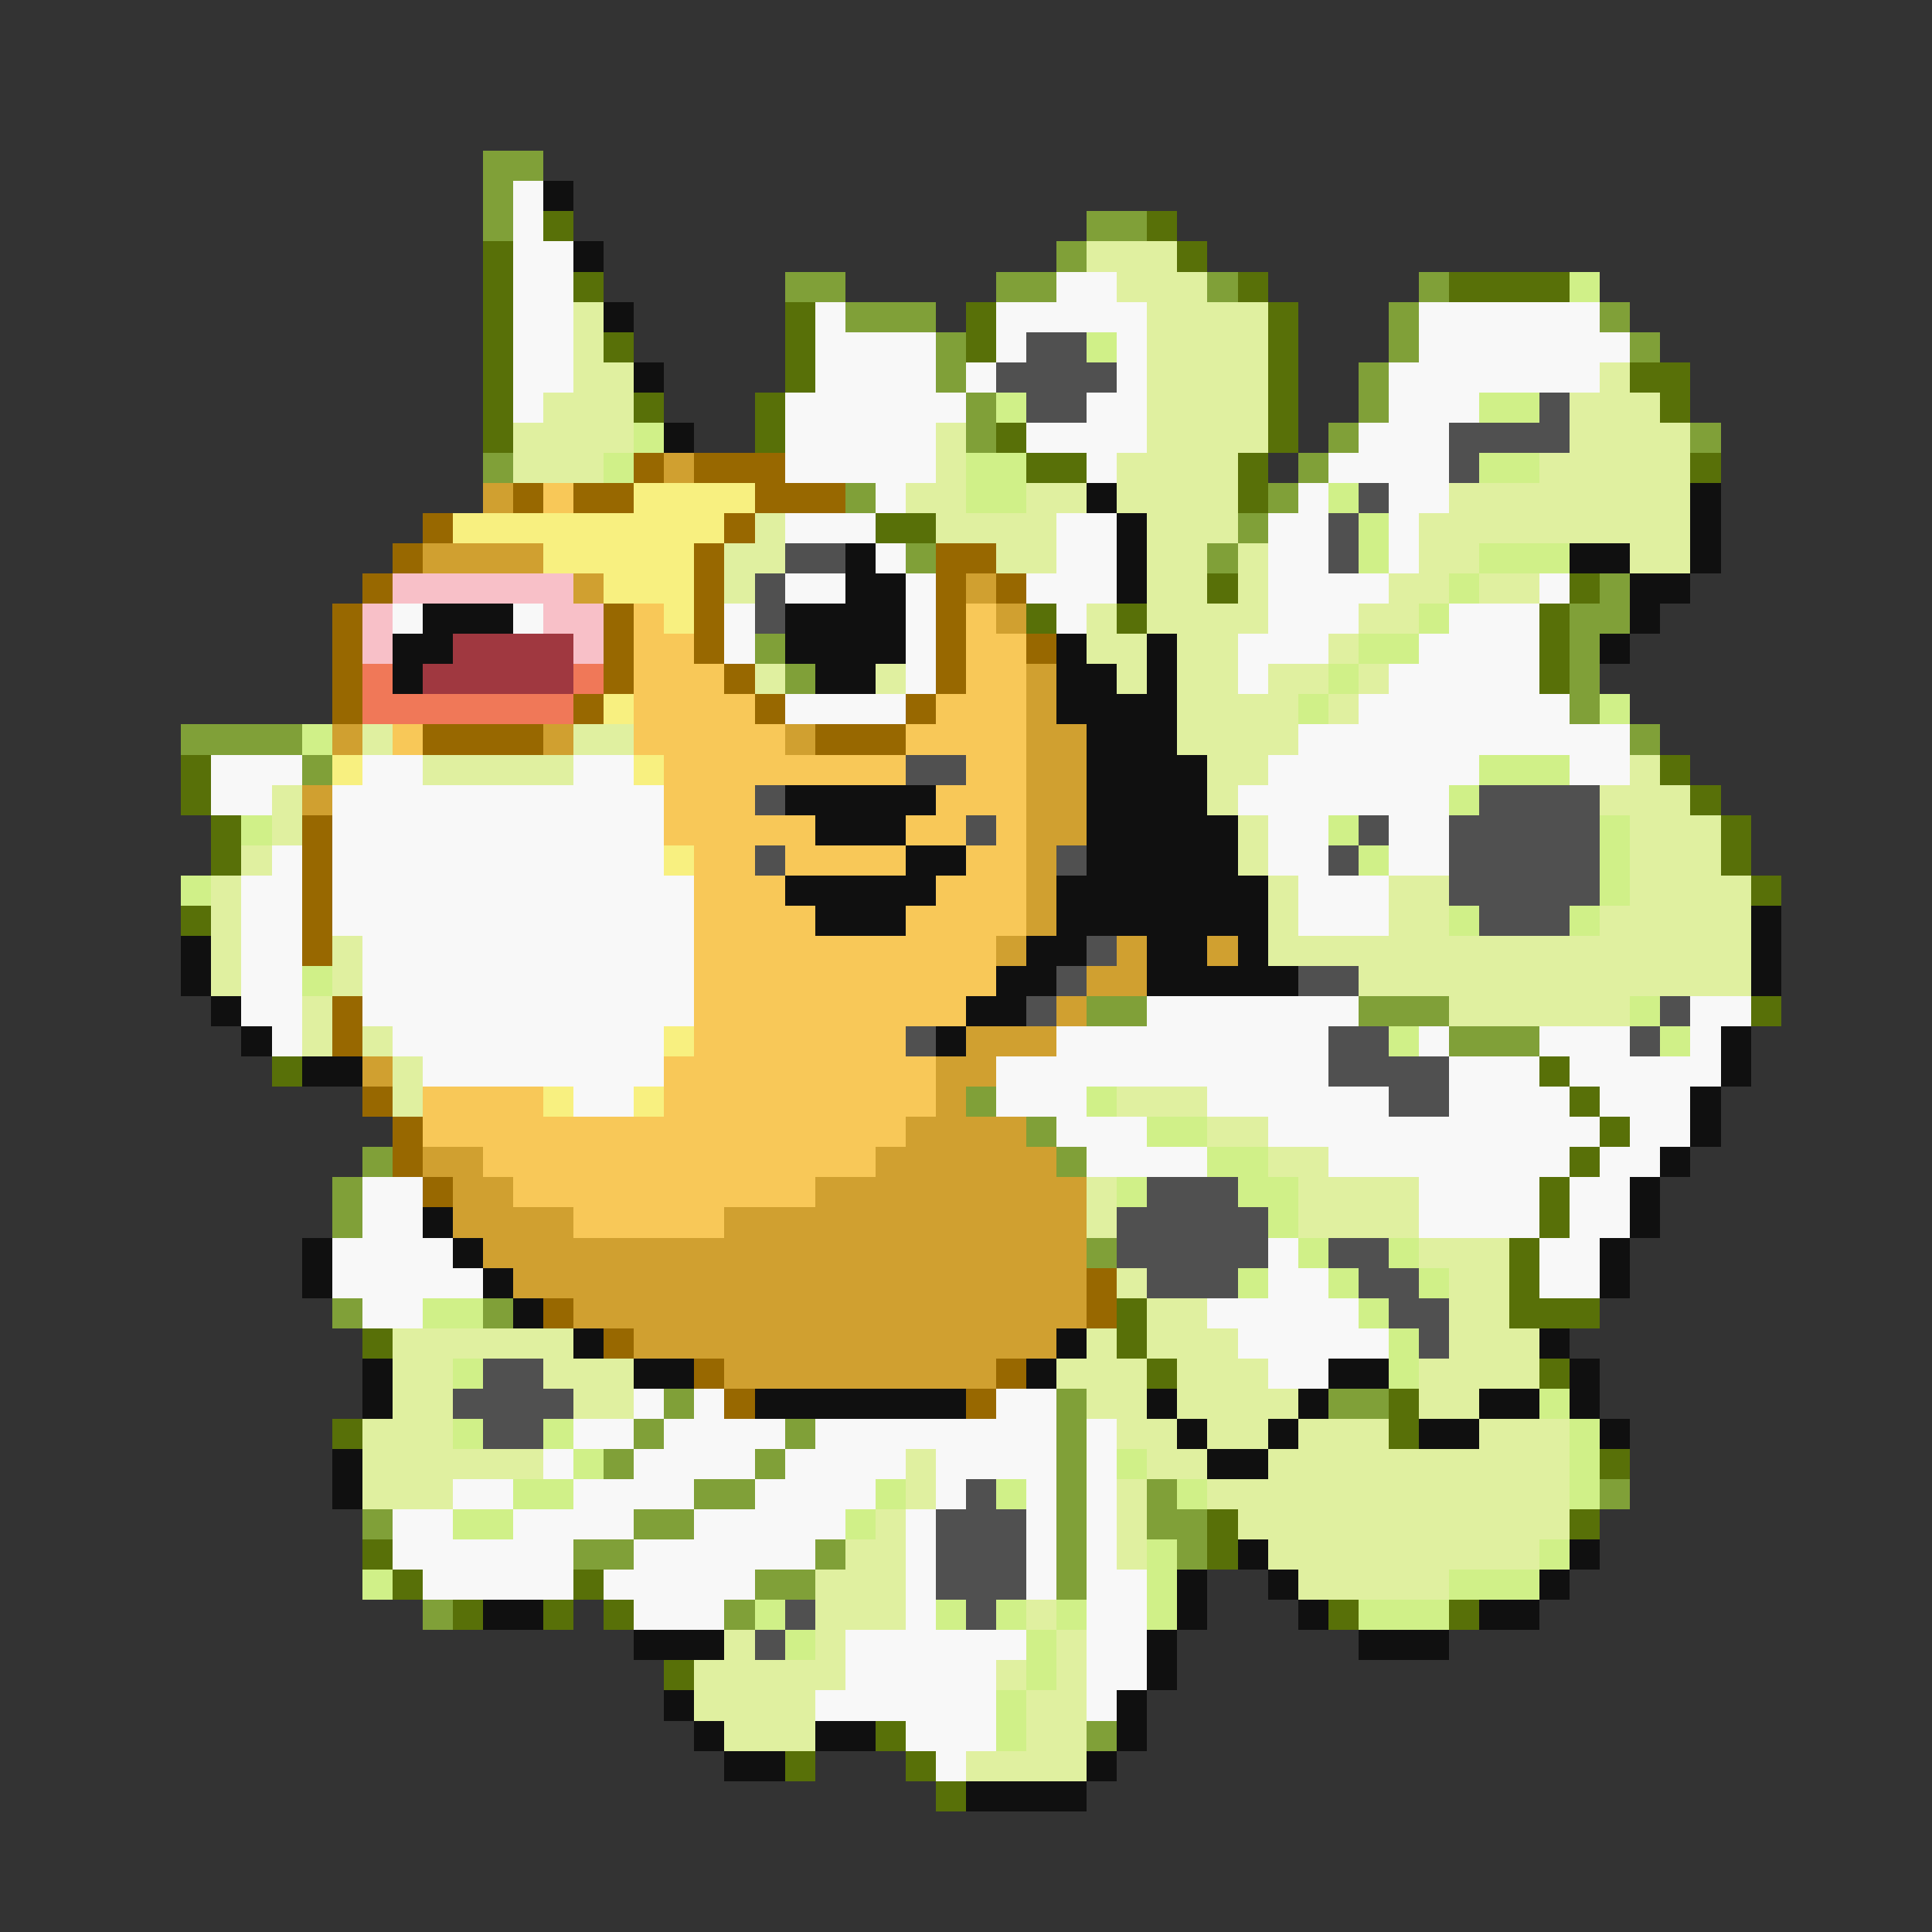 <svg xmlns="http://www.w3.org/2000/svg" viewBox="0 -0.5 64 64" shape-rendering="crispEdges">
<rect x="0" y="-0.5" width="64" height="64" fill="#333333" stroke="none"/>
<path stroke="#80a038" d="M16 5h2M16 6h1M16 7h1M36 7h2M35 8h1M26 9h2M33 9h2M40 9h1M47 9h1M28 10h3M46 10h1M53 10h1M31 11h1M46 11h1M54 11h1M31 12h1M45 12h1M32 13h1M45 13h1M32 14h1M44 14h1M56 14h1M16 15h1M43 15h1M28 16h1M42 16h1M41 17h1M30 18h1M40 18h1M53 19h1M52 20h2M25 21h1M52 21h1M26 22h1M52 22h1M52 23h1M6 24h4M54 24h1M10 25h1M36 33h2M45 33h3M48 34h3M32 36h1M34 37h1M12 38h1M35 38h1M11 39h1M11 40h1M36 41h1M11 43h1M16 43h1M22 46h1M35 46h1M44 46h2M21 47h1M26 47h1M35 47h1M20 48h1M25 48h1M35 48h1M23 49h2M35 49h1M38 49h1M53 49h1M12 50h1M21 50h2M35 50h1M38 50h2M19 51h2M27 51h1M35 51h1M39 51h1M25 52h2M35 52h1M14 53h1M24 53h1M36 57h1" />
<path stroke="#f8f8f8" d="M17 6h1M17 7h1M17 8h2M17 9h2M35 9h2M17 10h2M27 10h1M33 10h5M47 10h6M17 11h2M27 11h4M33 11h1M37 11h1M47 11h7M17 12h2M27 12h4M32 12h1M37 12h1M46 12h7M17 13h1M26 13h6M36 13h2M46 13h3M26 14h5M34 14h4M45 14h3M26 15h5M36 15h1M44 15h4M29 16h1M43 16h1M46 16h2M26 17h3M35 17h2M42 17h2M46 17h1M29 18h1M35 18h2M42 18h2M46 18h1M26 19h2M30 19h1M34 19h3M42 19h4M51 19h1M13 20h1M17 20h1M24 20h1M30 20h1M35 20h1M42 20h3M48 20h3M24 21h1M30 21h1M41 21h3M47 21h4M30 22h1M41 22h1M46 22h5M26 23h4M45 23h7M43 24h11M7 25h3M12 25h2M19 25h2M42 25h7M52 25h2M7 26h2M11 26h11M41 26h7M11 27h11M42 27h2M46 27h2M9 28h1M11 28h11M42 28h2M46 28h2M8 29h2M11 29h12M43 29h3M8 30h2M11 30h12M43 30h3M8 31h2M12 31h11M8 32h2M12 32h11M8 33h2M12 33h11M38 33h7M56 33h2M9 34h1M13 34h9M35 34h9M47 34h1M51 34h3M56 34h1M14 35h8M33 35h11M48 35h3M52 35h5M19 36h2M33 36h3M40 36h6M48 36h4M53 36h3M35 37h3M42 37h11M54 37h2M36 38h4M44 38h8M53 38h2M12 39h2M47 39h4M52 39h2M12 40h2M47 40h4M52 40h2M11 41h4M42 41h1M51 41h2M11 42h5M42 42h2M51 42h2M12 43h2M40 43h5M41 44h5M42 45h2M21 46h1M23 46h1M33 46h2M19 47h2M22 47h4M27 47h8M36 47h1M18 48h1M21 48h4M26 48h4M31 48h4M36 48h1M15 49h2M19 49h4M25 49h4M31 49h1M34 49h1M36 49h1M13 50h2M17 50h4M23 50h5M30 50h1M34 50h1M36 50h1M13 51h6M21 51h6M30 51h1M34 51h1M36 51h1M14 52h5M20 52h5M30 52h1M34 52h1M36 52h2M21 53h3M30 53h1M36 53h2M28 54h6M36 54h2M28 55h5M36 55h2M27 56h6M36 56h1M30 57h3M31 58h1" />
<path stroke="#101010" d="M18 6h1M19 8h1M20 10h1M21 12h1M22 14h1M36 16h1M56 16h1M37 17h1M56 17h1M28 18h1M37 18h1M52 18h2M56 18h1M28 19h2M37 19h1M54 19h2M14 20h3M26 20h4M54 20h1M13 21h2M26 21h4M35 21h1M38 21h1M53 21h1M13 22h1M27 22h2M35 22h2M38 22h1M35 23h4M36 24h3M36 25h4M26 26h5M36 26h4M27 27h3M36 27h5M30 28h2M36 28h5M26 29h5M35 29h7M27 30h3M35 30h7M58 30h1M6 31h1M34 31h2M38 31h2M41 31h1M58 31h1M6 32h1M33 32h2M38 32h5M58 32h1M7 33h1M32 33h2M8 34h1M31 34h1M57 34h1M10 35h2M57 35h1M56 36h1M56 37h1M55 38h1M54 39h1M14 40h1M54 40h1M10 41h1M15 41h1M53 41h1M10 42h1M16 42h1M53 42h1M17 43h1M19 44h1M35 44h1M51 44h1M12 45h1M21 45h2M34 45h1M44 45h2M52 45h1M12 46h1M25 46h7M38 46h1M43 46h1M49 46h2M52 46h1M39 47h1M42 47h1M47 47h2M53 47h1M11 48h1M40 48h2M11 49h1M41 51h1M52 51h1M39 52h1M42 52h1M51 52h1M16 53h2M39 53h1M43 53h1M49 53h2M21 54h3M38 54h1M45 54h3M38 55h1M22 56h1M37 56h1M23 57h1M27 57h2M37 57h1M24 58h2M36 58h1M32 59h4" />
<path stroke="#587008" d="M18 7h1M38 7h1M16 8h1M39 8h1M16 9h1M19 9h1M41 9h1M48 9h4M16 10h1M26 10h1M32 10h1M42 10h1M16 11h1M20 11h1M26 11h1M32 11h1M42 11h1M16 12h1M26 12h1M42 12h1M54 12h2M16 13h1M21 13h1M25 13h1M42 13h1M55 13h1M16 14h1M25 14h1M33 14h1M42 14h1M34 15h2M41 15h1M56 15h1M41 16h1M29 17h2M40 19h1M52 19h1M34 20h1M37 20h1M51 20h1M51 21h1M51 22h1M6 25h1M55 25h1M6 26h1M56 26h1M7 27h1M57 27h1M7 28h1M57 28h1M58 29h1M6 30h1M58 33h1M9 35h1M51 35h1M52 36h1M53 37h1M52 38h1M51 39h1M51 40h1M50 41h1M50 42h1M37 43h1M50 43h3M12 44h1M37 44h1M38 45h1M51 45h1M46 46h1M11 47h1M46 47h1M53 48h1M40 50h1M52 50h1M12 51h1M40 51h1M13 52h1M19 52h1M15 53h1M18 53h1M20 53h1M44 53h1M48 53h1M22 55h1M29 57h1M26 58h1M30 58h1M31 59h1" />
<path stroke="#e0f0a0" d="M36 8h3M37 9h3M19 10h1M38 10h4M19 11h1M38 11h4M19 12h2M38 12h4M53 12h1M18 13h3M38 13h4M52 13h3M17 14h4M31 14h1M38 14h4M52 14h4M17 15h3M31 15h1M37 15h4M51 15h5M30 16h2M34 16h2M37 16h4M48 16h8M25 17h1M31 17h4M38 17h3M47 17h9M24 18h2M33 18h2M38 18h2M41 18h1M47 18h2M54 18h2M24 19h1M38 19h2M41 19h1M46 19h2M49 19h2M36 20h1M38 20h4M45 20h2M36 21h2M39 21h2M44 21h1M25 22h1M29 22h1M37 22h1M39 22h2M42 22h2M45 22h1M39 23h4M44 23h1M12 24h1M19 24h2M39 24h4M14 25h5M40 25h2M54 25h1M9 26h1M40 26h1M53 26h3M9 27h1M41 27h1M54 27h3M8 28h1M41 28h1M54 28h3M7 29h1M42 29h1M46 29h2M54 29h4M7 30h1M42 30h1M46 30h2M53 30h5M7 31h1M11 31h1M42 31h16M7 32h1M11 32h1M45 32h13M10 33h1M48 33h6M10 34h1M12 34h1M13 35h1M13 36h1M37 36h3M40 37h2M42 38h2M36 39h1M43 39h4M36 40h1M43 40h4M47 41h3M37 42h1M48 42h2M38 43h2M48 43h2M13 44h6M36 44h1M38 44h3M48 44h3M13 45h2M18 45h3M35 45h3M39 45h3M47 45h4M13 46h2M19 46h2M36 46h2M39 46h4M47 46h2M12 47h3M37 47h2M40 47h2M43 47h3M49 47h3M12 48h6M30 48h1M38 48h2M42 48h10M12 49h3M30 49h1M37 49h1M40 49h12M29 50h1M37 50h1M41 50h11M28 51h2M37 51h1M42 51h9M27 52h3M43 52h5M27 53h3M34 53h1M24 54h1M27 54h1M35 54h1M23 55h5M33 55h1M35 55h1M23 56h4M34 56h2M24 57h3M34 57h2M32 58h4" />
<path stroke="#d0f088" d="M52 9h1M36 11h1M33 13h1M49 13h2M21 14h1M20 15h1M32 15h2M49 15h2M32 16h2M44 16h1M45 17h1M45 18h1M49 18h3M48 19h1M47 20h1M45 21h2M44 22h1M43 23h1M53 23h1M10 24h1M49 25h3M48 26h1M8 27h1M44 27h1M53 27h1M45 28h1M53 28h1M6 29h1M53 29h1M48 30h1M52 30h1M10 32h1M54 33h1M46 34h1M55 34h1M36 36h1M38 37h2M40 38h2M37 39h1M41 39h2M42 40h1M43 41h1M46 41h1M41 42h1M44 42h1M47 42h1M14 43h2M45 43h1M46 44h1M15 45h1M46 45h1M51 46h1M15 47h1M18 47h1M52 47h1M19 48h1M37 48h1M52 48h1M17 49h2M29 49h1M33 49h1M39 49h1M52 49h1M15 50h2M28 50h1M38 51h1M51 51h1M12 52h1M38 52h1M48 52h3M25 53h1M31 53h1M33 53h1M35 53h1M38 53h1M45 53h3M26 54h1M34 54h1M34 55h1M33 56h1M33 57h1" />
<path stroke="#505050" d="M34 11h2M33 12h4M34 13h2M51 13h1M48 14h4M48 15h1M45 16h1M44 17h1M26 18h2M44 18h1M25 19h1M25 20h1M30 25h2M25 26h1M49 26h4M32 27h1M45 27h1M48 27h5M25 28h1M35 28h1M44 28h1M48 28h5M48 29h5M49 30h3M36 31h1M35 32h1M43 32h2M34 33h1M55 33h1M30 34h1M44 34h2M54 34h1M44 35h4M46 36h2M38 39h3M37 40h5M37 41h5M44 41h2M38 42h3M45 42h2M46 43h2M47 44h1M16 45h2M15 46h4M16 47h2M32 49h1M31 50h3M31 51h3M31 52h3M26 53h1M32 53h1M25 54h1" />
<path stroke="#986800" d="M21 15h1M23 15h3M17 16h1M19 16h2M25 16h3M14 17h1M24 17h1M13 18h1M23 18h1M31 18h2M12 19h1M23 19h1M31 19h1M33 19h1M11 20h1M20 20h1M23 20h1M31 20h1M11 21h1M20 21h1M23 21h1M31 21h1M34 21h1M11 22h1M20 22h1M24 22h1M31 22h1M11 23h1M19 23h1M25 23h1M30 23h1M14 24h4M27 24h3M10 27h1M10 28h1M10 29h1M10 30h1M10 31h1M11 33h1M11 34h1M12 36h1M13 37h1M13 38h1M14 39h1M36 42h1M18 43h1M36 43h1M20 44h1M23 45h1M33 45h1M24 46h1M32 46h1" />
<path stroke="#d0a030" d="M22 15h1M16 16h1M14 18h4M19 19h1M32 19h1M33 20h1M34 22h1M34 23h1M11 24h1M18 24h1M26 24h1M34 24h2M34 25h2M10 26h1M34 26h2M34 27h2M34 28h1M34 29h1M34 30h1M33 31h1M37 31h1M40 31h1M36 32h2M35 33h1M32 34h3M12 35h1M31 35h2M31 36h1M30 37h4M14 38h2M29 38h6M15 39h2M27 39h9M15 40h4M24 40h12M16 41h20M17 42h19M19 43h17M21 44h14M24 45h9" />
<path stroke="#f8c858" d="M18 16h1M21 20h1M32 20h1M21 21h2M32 21h2M21 22h3M32 22h2M21 23h4M31 23h3M13 24h1M21 24h5M30 24h4M22 25h8M32 25h2M22 26h3M31 26h3M22 27h5M30 27h2M33 27h1M23 28h2M26 28h4M32 28h2M23 29h3M31 29h3M23 30h4M30 30h4M23 31h10M23 32h10M23 33h9M23 34h7M22 35h9M14 36h4M22 36h9M14 37h16M16 38h13M17 39h10M19 40h5" />
<path stroke="#f8f080" d="M21 16h4M15 17h9M18 18h5M20 19h3M22 20h1M20 23h1M11 25h1M21 25h1M22 28h1M22 34h1M18 36h1M21 36h1" />
<path stroke="#f8c0c8" d="M13 19h6M12 20h1M18 20h2M12 21h1M19 21h1" />
<path stroke="#a03840" d="M15 21h4M14 22h5" />
<path stroke="#f07858" d="M12 22h1M19 22h1M12 23h7" />
</svg>